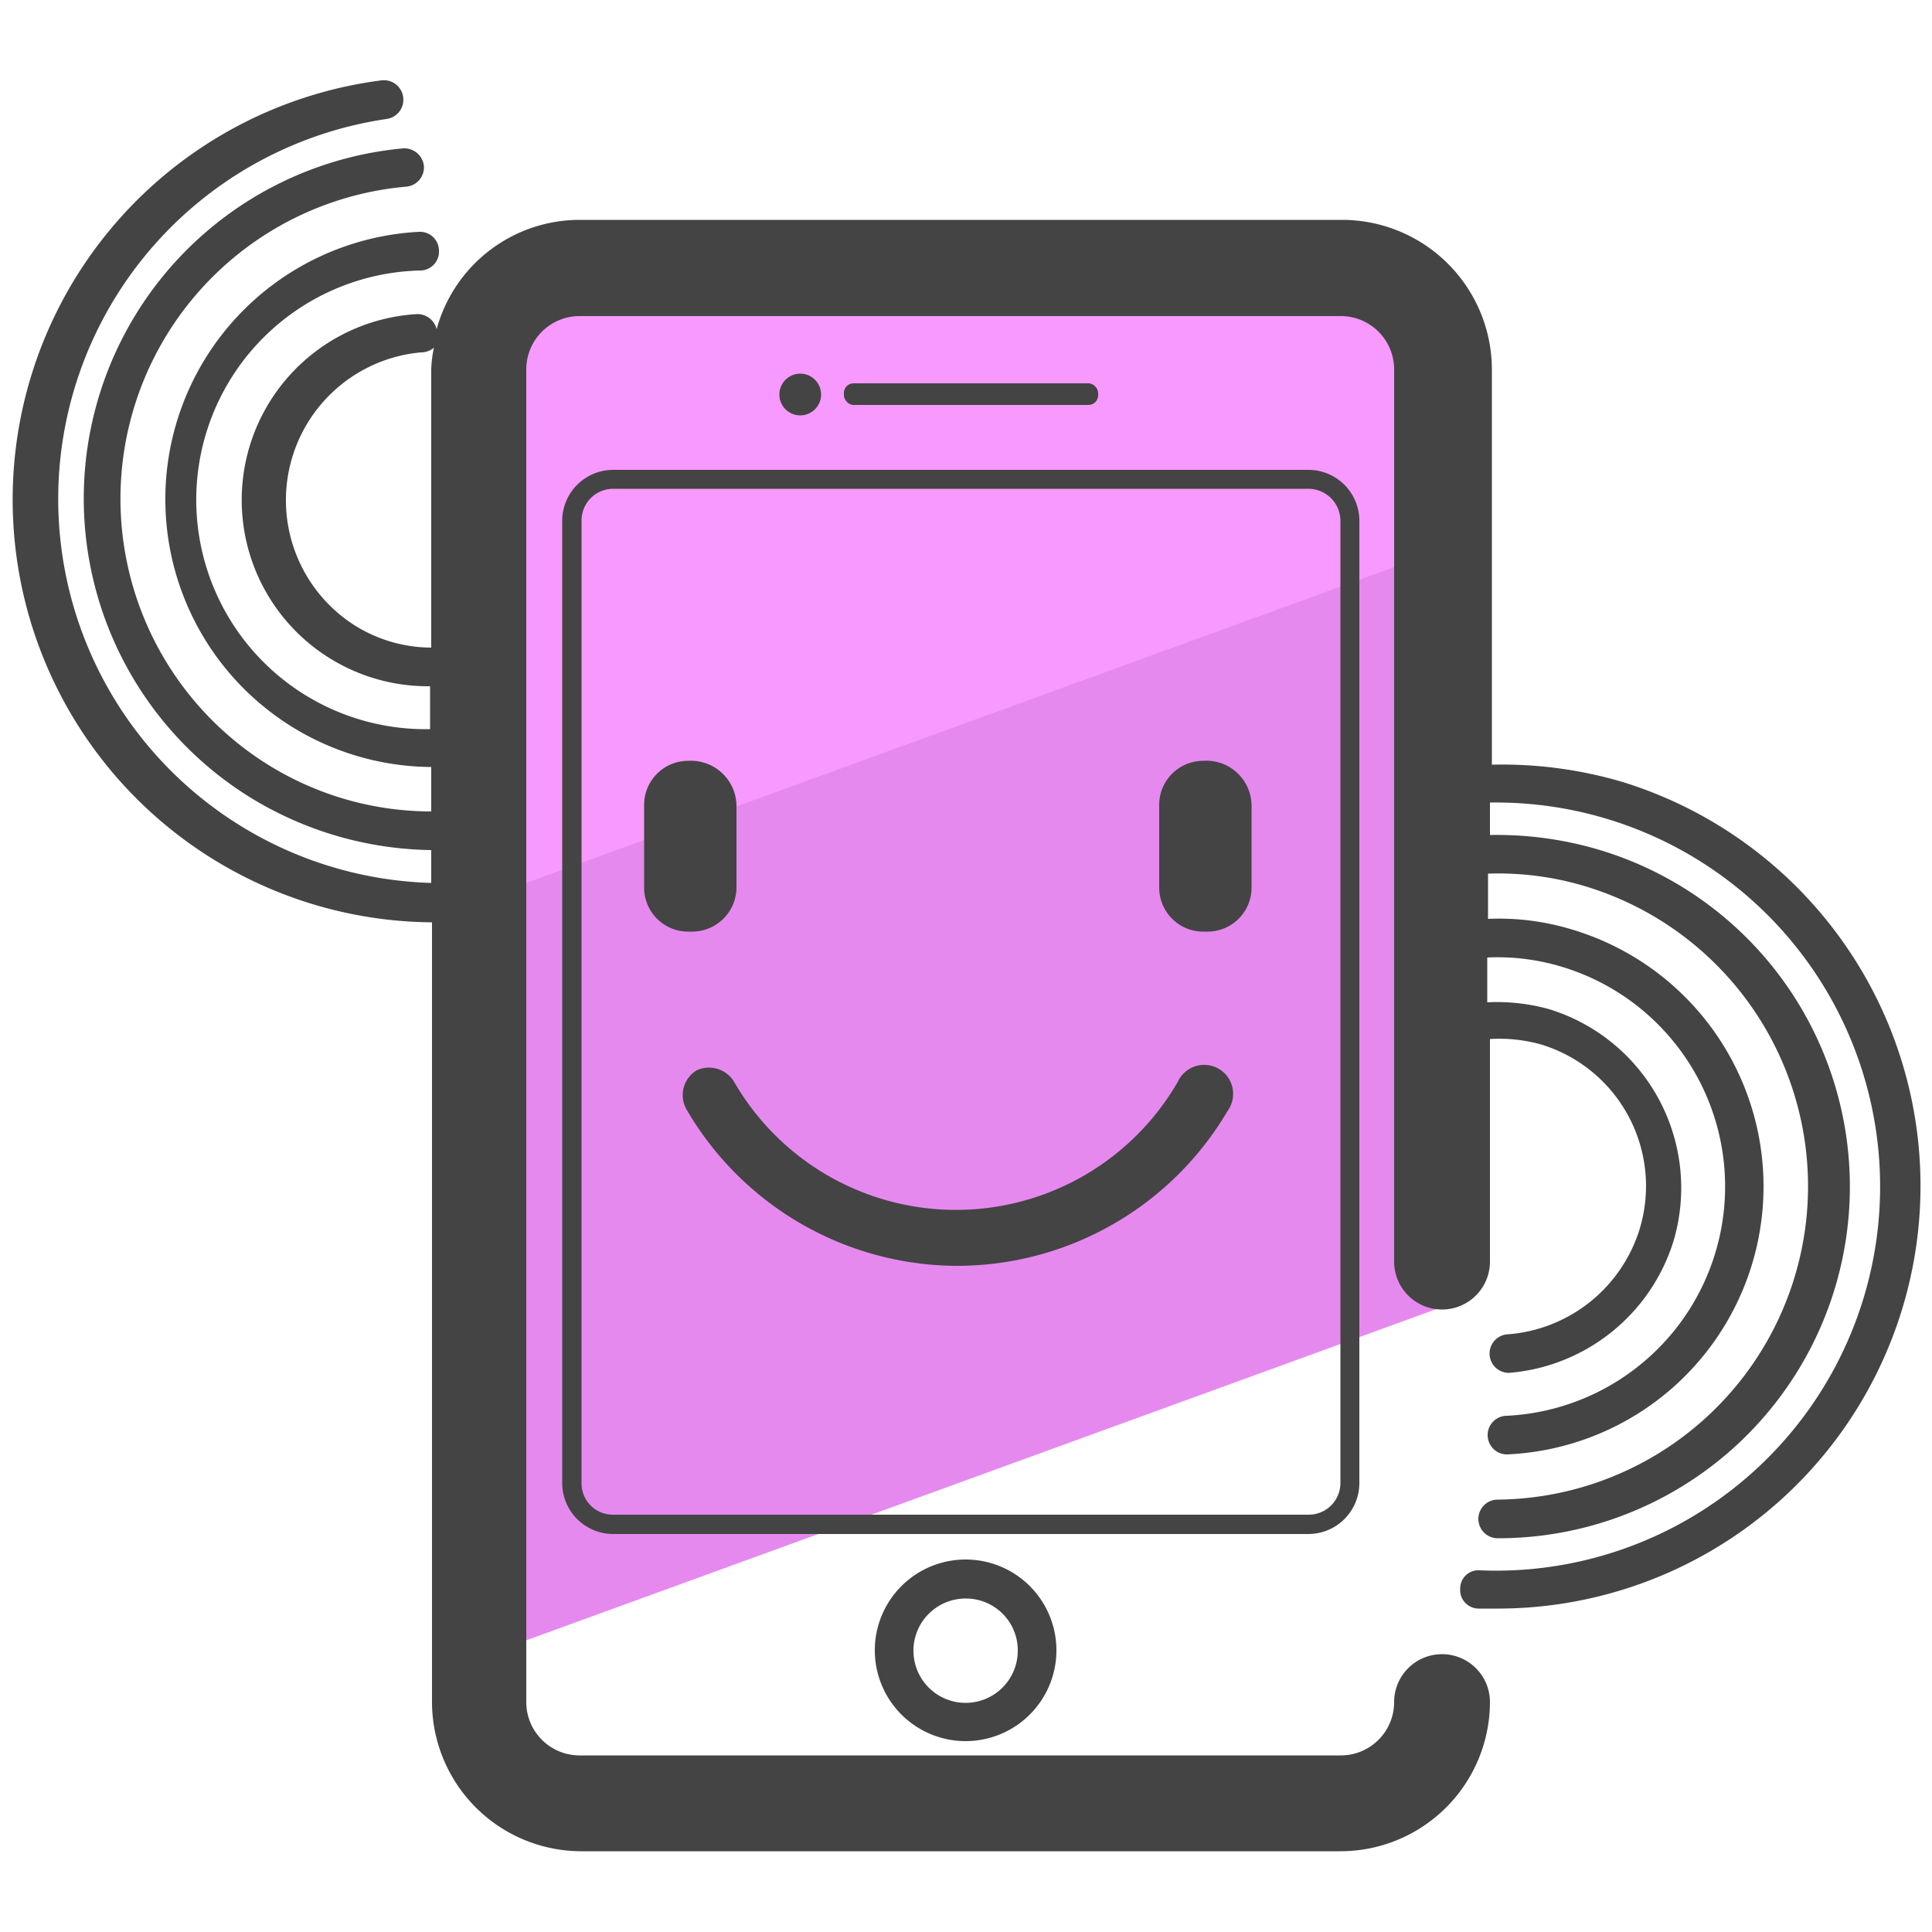 <svg xmlns="http://www.w3.org/2000/svg" viewBox="0 0 50 50"><defs><style>.cls-3{fill:#444}</style></defs><g id="Layer_4" data-name="Layer 4"><rect width="24.32" height="25.18" x="12.89" y="6.81" fill="#f799ff" rx="1.29" ry="1.29"/><path fill="#e589ef" d="M12.33 23.32v19.6l24.84-9.04v-19.6l-24.84 9.04z"/><path d="M17.91 24.11h-.1A1.14 1.14 0 0 1 16.67 23v-2.16a1.14 1.14 0 0 1 1.14-1.15 1.18 1.18 0 0 1 1.25 1.15V23a1.15 1.15 0 0 1-1.15 1.11zM31.27 24.11h-.1A1.14 1.14 0 0 1 30 23v-2.16a1.14 1.14 0 0 1 1.14-1.15 1.17 1.17 0 0 1 1.25 1.15V23a1.14 1.14 0 0 1-1.12 1.11zM24.76 32.76a8.13 8.13 0 0 1-7-4.06.75.75 0 0 1 .27-1 .76.76 0 0 1 .97.3 6.63 6.63 0 0 0 11.48 0 .75.75 0 1 1 1.29.75 8.13 8.13 0 0 1-7.01 4.01z" class="cls-3"/><circle cx="20.71" cy="10.21" r=".54" class="cls-3"/><rect width="6.58" height=".56" x="21.84" y="9.92" class="cls-3" rx=".25" ry=".25"/><path d="M33.87 39.7h-18a1.32 1.32 0 0 1-1.32-1.32v-24.9a1.32 1.32 0 0 1 1.32-1.32h18a1.32 1.32 0 0 1 1.31 1.32v24.9a1.32 1.32 0 0 1-1.31 1.32zm-18-27.05a.82.82 0 0 0-.82.83v24.9a.81.81 0 0 0 .82.82h18a.82.82 0 0 0 .82-.82v-24.9a.83.83 0 0 0-.82-.83z" class="cls-3"/><path d="M42 20.24a11 11 0 0 0-3.39-.45V9.56a3.88 3.88 0 0 0-3.87-3.87H15a3.84 3.84 0 0 0-3.7 2.83.51.51 0 0 0-.53-.39 4.82 4.82 0 0 0 .36 9.63v1.11A5.93 5.93 0 0 1 10.9 7a.49.49 0 0 0 .46-.53.49.49 0 0 0-.52-.47 6.93 6.93 0 0 0 .32 13.85V21A8 8 0 0 1 7 19.83a8.11 8.11 0 0 1 3.52-15 .5.5 0 0 0 .45-.54.51.51 0 0 0-.54-.45 9.1 9.1 0 0 0-3.95 16.8A9.17 9.17 0 0 0 11.16 22v.85A9.94 9.94 0 0 1 10 3.08a.5.5 0 0 0-.13-1 10.94 10.94 0 0 0 1.31 21.79v20.18A3.87 3.87 0 0 0 15 47.91h19.69a3.87 3.87 0 0 0 3.87-3.86 1.24 1.24 0 1 0-2.48 0 1.38 1.38 0 0 1-1.39 1.38H15a1.38 1.38 0 0 1-1.38-1.38V9.56A1.38 1.38 0 0 1 15 8.18h19.69a1.38 1.38 0 0 1 1.39 1.38v23.09a1.24 1.24 0 0 0 2.48 0v-5.76a4 4 0 0 1 1.32.14 3.83 3.83 0 0 1 2.55 4.79 3.88 3.88 0 0 1-3.38 2.71.5.5 0 0 0 0 1 4.87 4.87 0 0 0 4.26-3.41 4.84 4.84 0 0 0-3.21-6 5 5 0 0 0-1.61-.18v-1.16a5.75 5.75 0 0 1 1.93.24A5.94 5.94 0 0 1 39 36.64a.5.5 0 0 0 0 1 6.94 6.94 0 0 0 1.73-13.57 6.5 6.5 0 0 0-2.22-.29v-1.17a7.79 7.79 0 0 1 2.56.34 8.11 8.11 0 0 1-2.31 15.86.5.5 0 0 0 0 1A9.1 9.1 0 0 0 41.41 22a9.29 9.29 0 0 0-2.85-.39v-.84a9.94 9.94 0 1 1-.26 19.87.47.47 0 0 0-.51.47.48.48 0 0 0 .47.52h.51A10.94 10.94 0 0 0 42 20.24zM11.16 9.56v7.2a3.75 3.75 0 0 1-1.94-.55 3.84 3.84 0 0 1 1.67-7.09.53.53 0 0 0 .34-.12 3.08 3.08 0 0 0-.07.56z" class="cls-3"/><path d="M25 45.06a2.35 2.35 0 1 1 2.34-2.35A2.35 2.35 0 0 1 25 45.06zm0-3.69a1.35 1.35 0 1 0 1.34 1.34A1.34 1.34 0 0 0 25 41.37z" class="cls-3"/></g></svg>